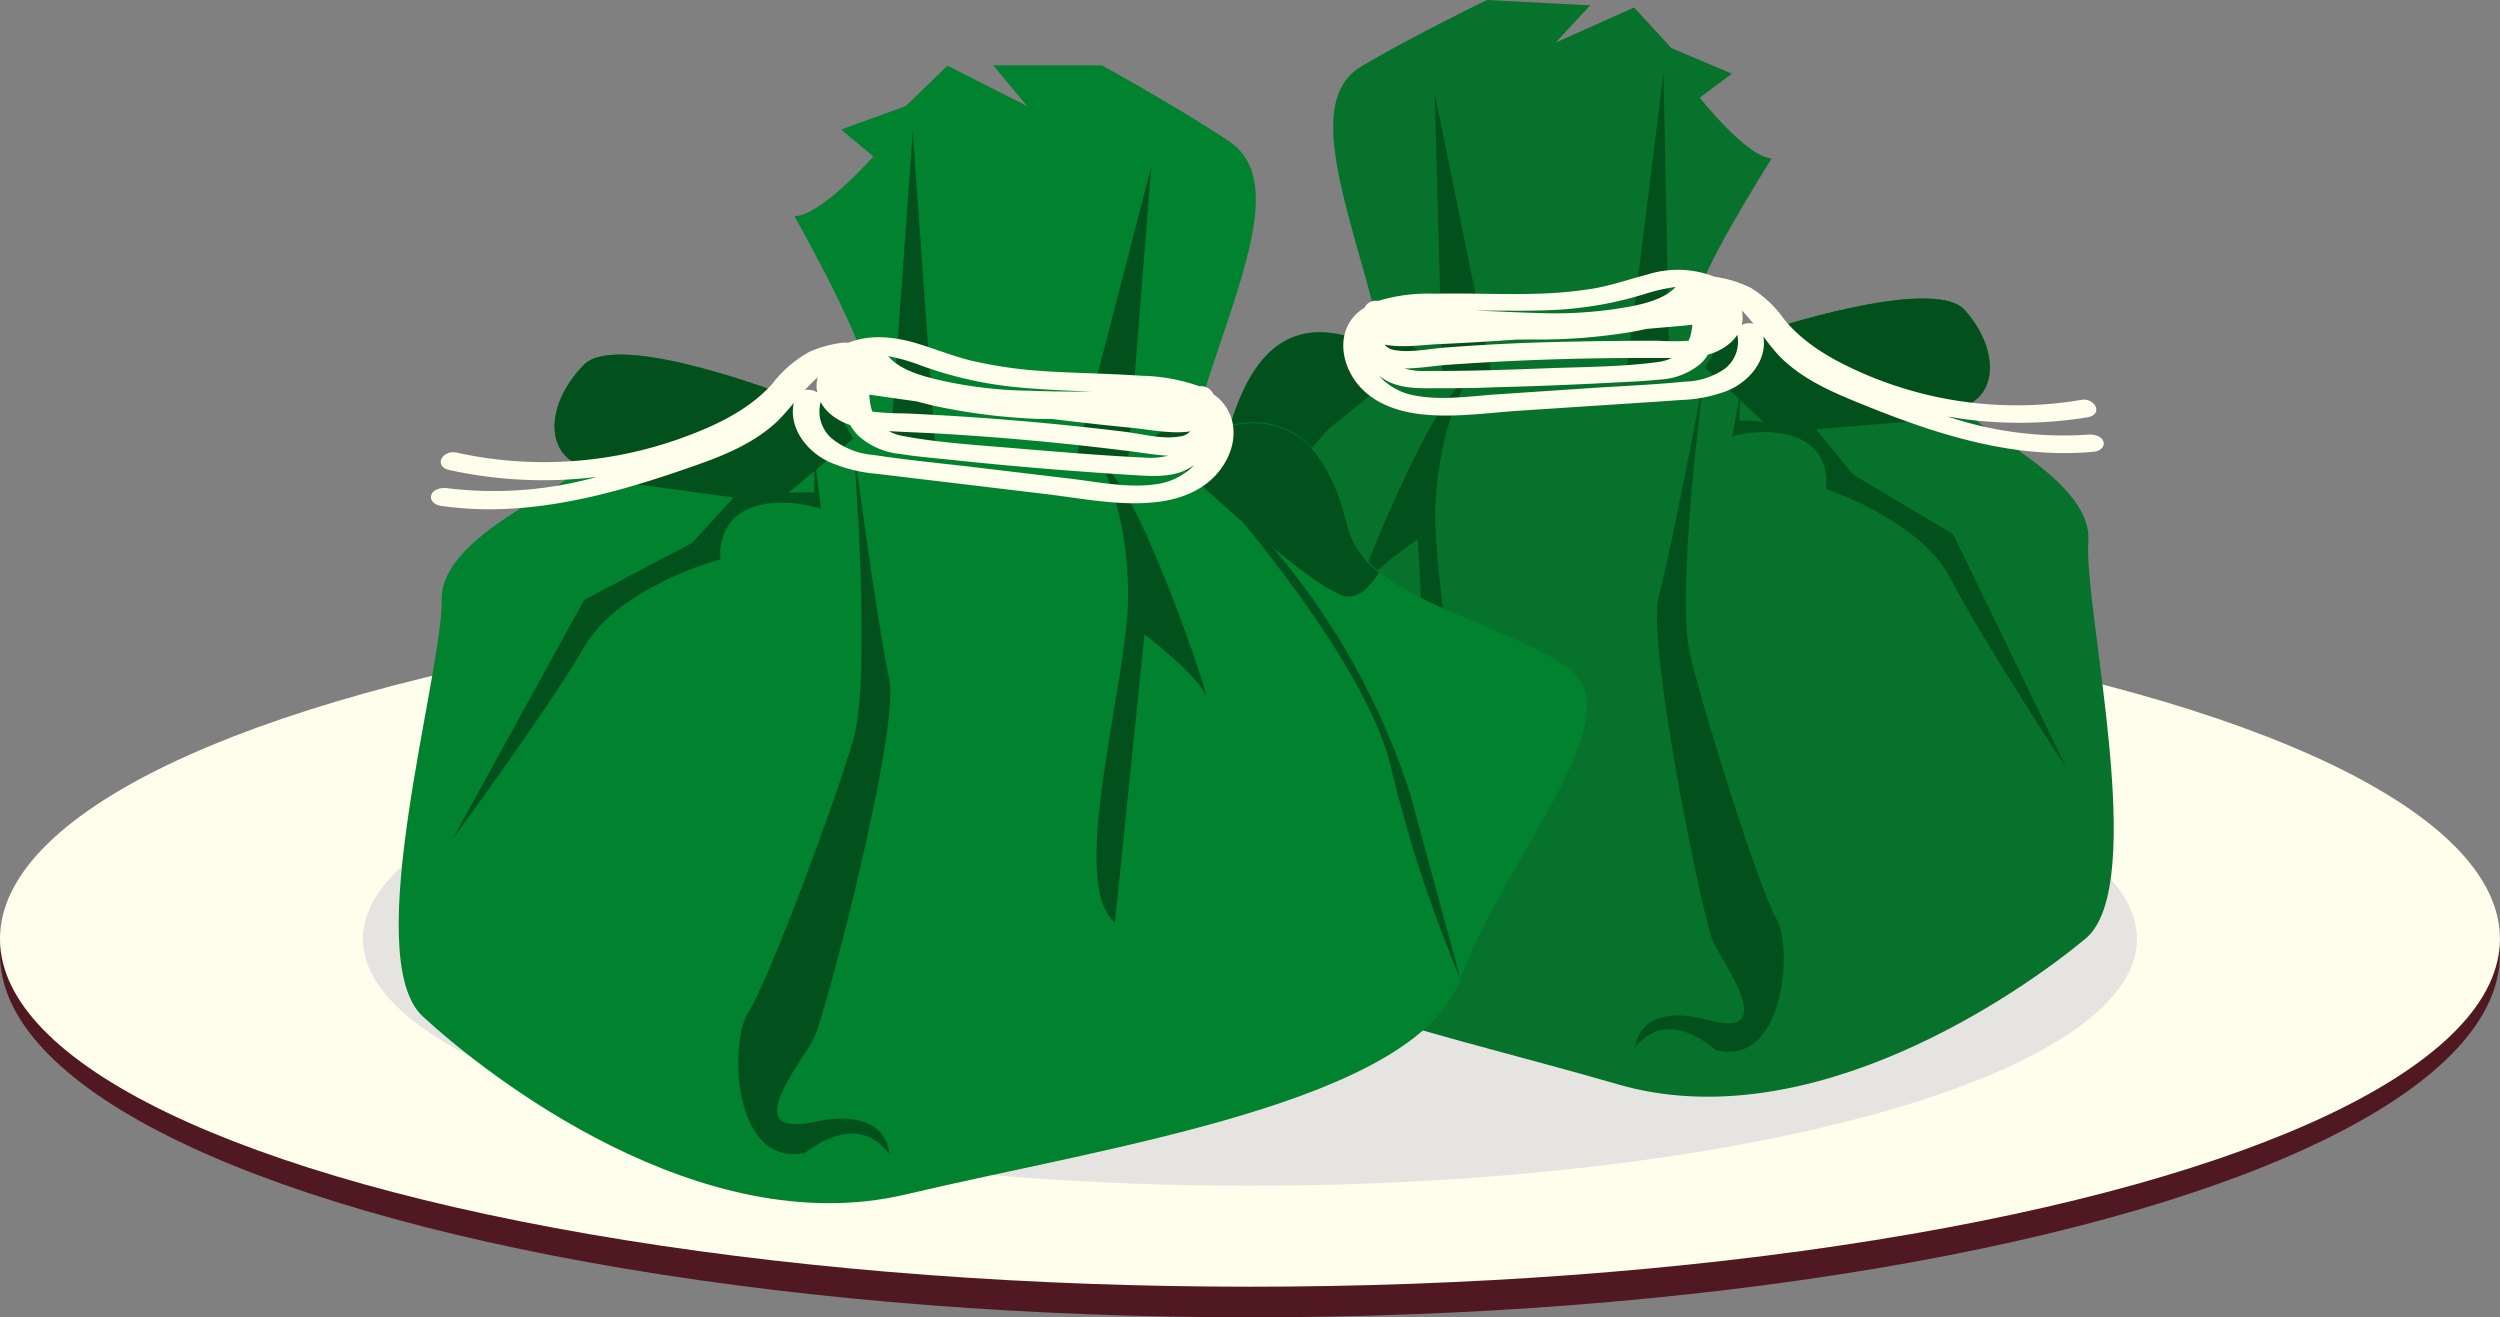 <svg xmlns="http://www.w3.org/2000/svg" viewBox="0 0 284.97 150.16"><rect x="0" y="0" width="284.97" height="150.16" fill="#808080" stroke="none"/><defs><style>.cls-1{fill:#501921;}.cls-2{fill:#fffdeb;}.cls-3{fill:#e5e4e1;}.cls-4{fill:#07722b;}.cls-5{fill:#02511c;}.cls-6{fill:#00822e;}</style></defs><g id="Layer_2" data-name="Layer 2"><g id="Tamal"><ellipse class="cls-1" cx="142.48" cy="108.77" rx="142.48" ry="41.39"/><ellipse class="cls-2" cx="142.48" cy="107.02" rx="142.48" ry="39.65"/><ellipse class="cls-3" cx="142.48" cy="107.02" rx="101.11" ry="28.14"/><path class="cls-4" d="M190.52,5.48l6.9,2.92-3.67,2.73s5.35,6.78,8.2,6.93c0,0-9.36,14.79-8.51,16.74l7.48,3s19.44-6.52,23.05-2.46,3.76,8.93.6,10.64,14,7.81,13.47,15.68,7,39.25-.31,45.33-31.4,23-53.35,16.6-54.83-12.85-59-26.46-17.65-29.76-9.77-34.51,22.28-6.26,24.6-14.08,6.37-12.38,13.89-10.08c0,0,5,5.51,1.75-6.12S149.33,11,155.24,7.52,169.48,0,169.48,0l11.78.61-3.92,4.24,8.92-4Z"/><path class="cls-5" d="M197.71,36.53l3.21,1.3s19.44-6.52,23.05-2.46,3.76,8.93.6,10.64c-.6.33-.45.82.17,1.45l-22.4,1.86-8-7.44Z"/><path class="cls-5" d="M140.22,48.57c2.32-7.82,6.37-12.38,13.89-10.08,0,0,3.79,4.2,2.6-2.48L162,40.2s-18.36,15.88-22.19,16c-1.31,0-2.41-1.18-3.3-2.8A9.37,9.37,0,0,0,140.22,48.57Z"/><path class="cls-5" d="M194.31,42.49s-3.36,24.9-1.66,32.09,7.88,26.76,9.83,30.12.9,17-6.94,15c0,0-5.32-5.11-9.13-.35,0,0,.22-5.27,8.37-3.06s1.61-6.45.47-9-7.65-34.1-6.16-39.44S194.31,42.49,194.31,42.49Z"/><path class="cls-5" d="M198.48,43.92l-1,5.8s4.41-1.3,7.88.41,2.77,5.62,2.77,5.62S218.91,59.24,222.37,66s13.2,21.59,13.2,21.59l-12.93-26.7-11.41-6.8-4.7-5.73-8.26-.43Z"/><path class="cls-5" d="M167.22,43.39s-3.11,4.81-3.59,14,5,31.49-.41,35.49l-1.59-31.42s-5.6,3.77-6.9,6.12S163.34,44.55,167.22,43.39Z"/><path class="cls-5" d="M155.83,44.26s-18.24,18.19-21.74,30.42a142.54,142.54,0,0,1-8.7,22.48l6.53-19.89A78.31,78.31,0,0,1,155.83,44.26Z"/><polygon class="cls-5" points="190.29 42.28 185.43 42.02 189.62 8.24 190.29 42.28"/><polygon class="cls-5" points="170.24 43.55 164.42 43.25 163.54 10.66 170.24 43.55"/><path class="cls-2" d="M154.08,42.8c1.6,2.77,4.61,4,7.66,4.39,3.78.48,7.75-.13,11.53-.38L185.61,46c2-.13,4-.26,6.07-.41A16.13,16.13,0,0,0,197,44.5c2.43-1.06,4.46-3.46,4-6.16a23.85,23.85,0,0,0,1.74,2.16c2.77,2.88,6.54,4.38,10.17,5.84,8.19,3.3,16.84,6,25.78,5.15.57-.05,1.27-.48,1.08-1.14s-1.11-.86-1.7-.81A41.51,41.51,0,0,1,222,47.48a47.85,47.85,0,0,0,15.93.09c1.85-.3.92-2.2-.63-2A43.92,43.92,0,0,1,213.41,43c-3.67-1.52-7.42-3.42-10-6.55a13,13,0,0,0-3.81-3.62,13.13,13.13,0,0,0-3.6-1.19l-.25-.05-.36-.06a11.43,11.43,0,0,0-7.6-.24c-2.08.54-4.09,1.25-6.22,1.61a47.89,47.89,0,0,1-6.32.58c-3.92.12-7.85-.09-11.77,0a19.47,19.47,0,0,0-6.39.82,1.45,1.45,0,0,0-1.56.78,5.31,5.31,0,0,0-.68.49C152.67,37.4,152.71,40.44,154.08,42.8Zm4.85-2.9a1.73,1.73,0,0,1-1.1-.62v0c2.05.41,4.45,0,6.52-.07,2.89-.13,5.77-.31,8.65-.51l1.49,0a64.91,64.91,0,0,0,11.22-.82c.66-.11,1.33-.25,2-.39l4.43-.39.77-.08a7.53,7.53,0,0,1-.27,1.43c-.05.14-.1.26-.16.39a27.44,27.44,0,0,1-3.51,0q-6,0-12,.15t-12.13.62C162.93,39.74,160.77,40.24,158.93,39.9Zm6,1.69q3.39-.24,6.76-.41,6.81-.33,13.62-.37c1.75,0,3.5,0,5.25,0a5.17,5.17,0,0,1-1.59.46c-4.24.57-8.66.55-12.94.72-4.44.17-8.9.32-13.35.29A7.64,7.64,0,0,1,160.1,42C161.71,42,163.36,41.71,164.93,41.59ZM191,32.71c-1.57,1.73-4.86,2.19-6.93,2.52a47.6,47.6,0,0,1-8.69.45c-2.38-.06-4.76-.19-7.15-.28h.42c3.14,0,6.28.09,9.42-.12a42,42,0,0,0,9.36-1.75A20.48,20.48,0,0,1,191,32.71ZM198.55,37a3.8,3.8,0,0,0,0-1.61c.46.47.9,1,1.33,1.51A2.17,2.17,0,0,0,198.55,37ZM157.2,42.83a6.3,6.3,0,0,0,.85.57c1.72.91,3.73.87,5.62.85,2.17,0,4.33,0,6.5-.1q6.51-.16,13-.5c2-.11,4-.17,6-.38a7.89,7.89,0,0,0,4.64-1.78,4.91,4.91,0,0,0,.88-1.07,6.43,6.43,0,0,0,2.45-1.26,4.08,4.08,0,0,0,.89-1A3.89,3.89,0,0,1,196.65,42a8.26,8.26,0,0,1-4.58,1.5c-3.69.37-7.42.51-11.12.76l-10.44.7c-3,.21-6.24.71-9.24.12A7,7,0,0,1,157.2,42.83Z"/><path class="cls-6" d="M103.25,12.09l-7.38,2.68,3.69,3.06s-6,6.81-9,6.81c0,0,9,16,8,18l-8,2.77s-20-7.9-24-3.83-4.43,9.15-1.21,11.1-15.13,7.43-15,15.69-9.47,40.74-2.15,47.5,31.64,25.81,55,20.29,58.13-10.48,63.23-24.5S186.59,81.45,178.59,76s-23-7.76-25-16.08-6-13.32-14-11.32c0,0-5.5,5.5-1.5-6.5s8-22,2-26-14.5-8.65-14.5-8.65H113.21l3.88,4.65L108,7.49Z"/><path class="cls-5" d="M94,44.22l-3.44,1.19s-20-7.9-24-3.83-4.43,9.15-1.21,11.1c.61.38.43.89-.26,1.52l23.36,3.16L97.26,50Z"/><path class="cls-5" d="M153.59,60c-2-8.32-6-13.32-14-11.32,0,0-4.19,4.19-2.59-2.74L131.23,50s18.36,17.64,22.36,18c1.37.1,2.6-1.11,3.61-2.75A9.85,9.85,0,0,1,153.59,60Z"/><path class="cls-5" d="M97.26,50.64s2.17,26.27,0,33.7-9.71,27.61-11.94,31-1.87,17.76,6.45,16.09c0,0,5.85-5.06,9.59.13,0,0,.06-5.53-8.61-3.67s-1.33-6.83,0-9.48,9.87-35.31,8.61-41S97.26,50.64,97.26,50.64Z"/><path class="cls-5" d="M92.82,51.92,93.59,58s-4.54-1.59-8.27,0-3.21,5.75-3.21,5.75-11.52,3.06-15.52,10-15,21.89-15,21.89l15-27.27,12.32-6.5,5.24-5.74h8.67Z"/><path class="cls-5" d="M125.59,53.07s3,5.2,3,14.89-7,32.7-1.5,37.19l3.37-32.83s5.66,4.26,6.9,6.79S129.59,54.49,125.59,53.07Z"/><path class="cls-5" d="M137.47,54.6s18.12,20,21.12,33a149.44,149.44,0,0,0,7.89,24l-5.76-21.19A82.12,82.12,0,0,0,137.47,54.6Z"/><polygon class="cls-5" points="101.48 50.64 106.59 50.64 104.04 15.02 101.48 50.64"/><polygon class="cls-5" points="122.42 53.07 128.54 53.07 131.23 18.98 122.42 53.07"/><path class="cls-2" d="M139,45.49a5.94,5.94,0,0,0-.69-.55,1.53,1.53,0,0,0-1.59-.91,20.94,20.94,0,0,0-6.65-1.2c-4.1-.29-8.23-.28-12.33-.62a50.14,50.14,0,0,1-6.58-1c-2.22-.49-4.28-1.34-6.43-2-2.56-.81-5.52-1.16-8-.15l-.38,0-.26,0a13.43,13.43,0,0,0-3.84,1.05A13.57,13.57,0,0,0,88,43.79c-2.84,3.14-6.88,4.93-10.81,6.32a46.2,46.2,0,0,1-25.15,1.48c-1.62-.35-2.69,1.59-.77,2A50.08,50.08,0,0,0,68,54.37a43.56,43.56,0,0,1-17,1.28c-.62-.09-1.6.06-1.83.76s.48,1.16,1.07,1.25c9.32,1.35,18.52-1,27.29-4,3.88-1.33,7.91-2.7,11-5.56a25.32,25.32,0,0,0,1.95-2.18c-.6,2.81,1.41,5.44,3.89,6.67A16.93,16.93,0,0,0,99.85,54l6.34.76,12.88,1.54c3.94.47,8.07,1.31,12.05,1,3.22-.24,6.44-1.37,8.27-4.18C141,50.76,141.16,47.58,139,45.49Zm-10.6,3.75q-6.32-.78-12.67-1.31t-12.61-.81a31,31,0,0,1-3.68-.2c-.05-.14-.1-.28-.14-.43a8.34,8.34,0,0,1-.21-1.5l.8.11,4.62.66c.69.18,1.37.36,2.07.52a68.81,68.81,0,0,0,11.71,1.47l1.55,0q4.52.56,9,1c2.16.21,4.65.75,6.82.42v0a1.8,1.8,0,0,1-1.19.58C132.52,50.11,130.29,49.47,128.36,49.24Zm4.77,2.7a8.34,8.34,0,0,1-2.72.22c-4.66-.22-9.33-.62-14-1-4.48-.4-9.1-.63-13.52-1.46a5.57,5.57,0,0,1-1.64-.56c1.83.11,3.67.17,5.5.27q7.14.41,14.25,1.14c2.35.24,4.7.5,7.05.8C129.73,51.51,131.44,51.87,133.13,51.94ZM104.94,41.65A44.37,44.37,0,0,0,114.65,44c3.27.39,6.57.51,9.86.64h.43c-2.5,0-5,0-7.5-.1a49.51,49.51,0,0,1-9.08-.94c-2.15-.46-5.56-1.13-7.11-3A20.83,20.83,0,0,1,104.94,41.65ZM91.75,44.46A19.12,19.12,0,0,1,93.22,43a4,4,0,0,0-.09,1.68A2.28,2.28,0,0,0,91.75,44.46Zm40,10.74c-3.17.45-6.52-.25-9.67-.63l-10.9-1.3c-3.86-.46-7.76-.82-11.6-1.41A8.62,8.62,0,0,1,94.84,50a4.07,4.07,0,0,1-1.29-4.18A4.6,4.6,0,0,0,94.43,47a6.82,6.82,0,0,0,2.49,1.45,5.73,5.73,0,0,0,.87,1.17,8.24,8.24,0,0,0,4.76,2.12c2.09.33,4.2.5,6.3.72q6.8.72,13.61,1.23c2.27.17,4.53.33,6.8.47,2,.12,4.09.27,5.94-.59a7.58,7.58,0,0,0,.91-.55A7.32,7.32,0,0,1,131.73,55.2Z"/></g></g></svg>